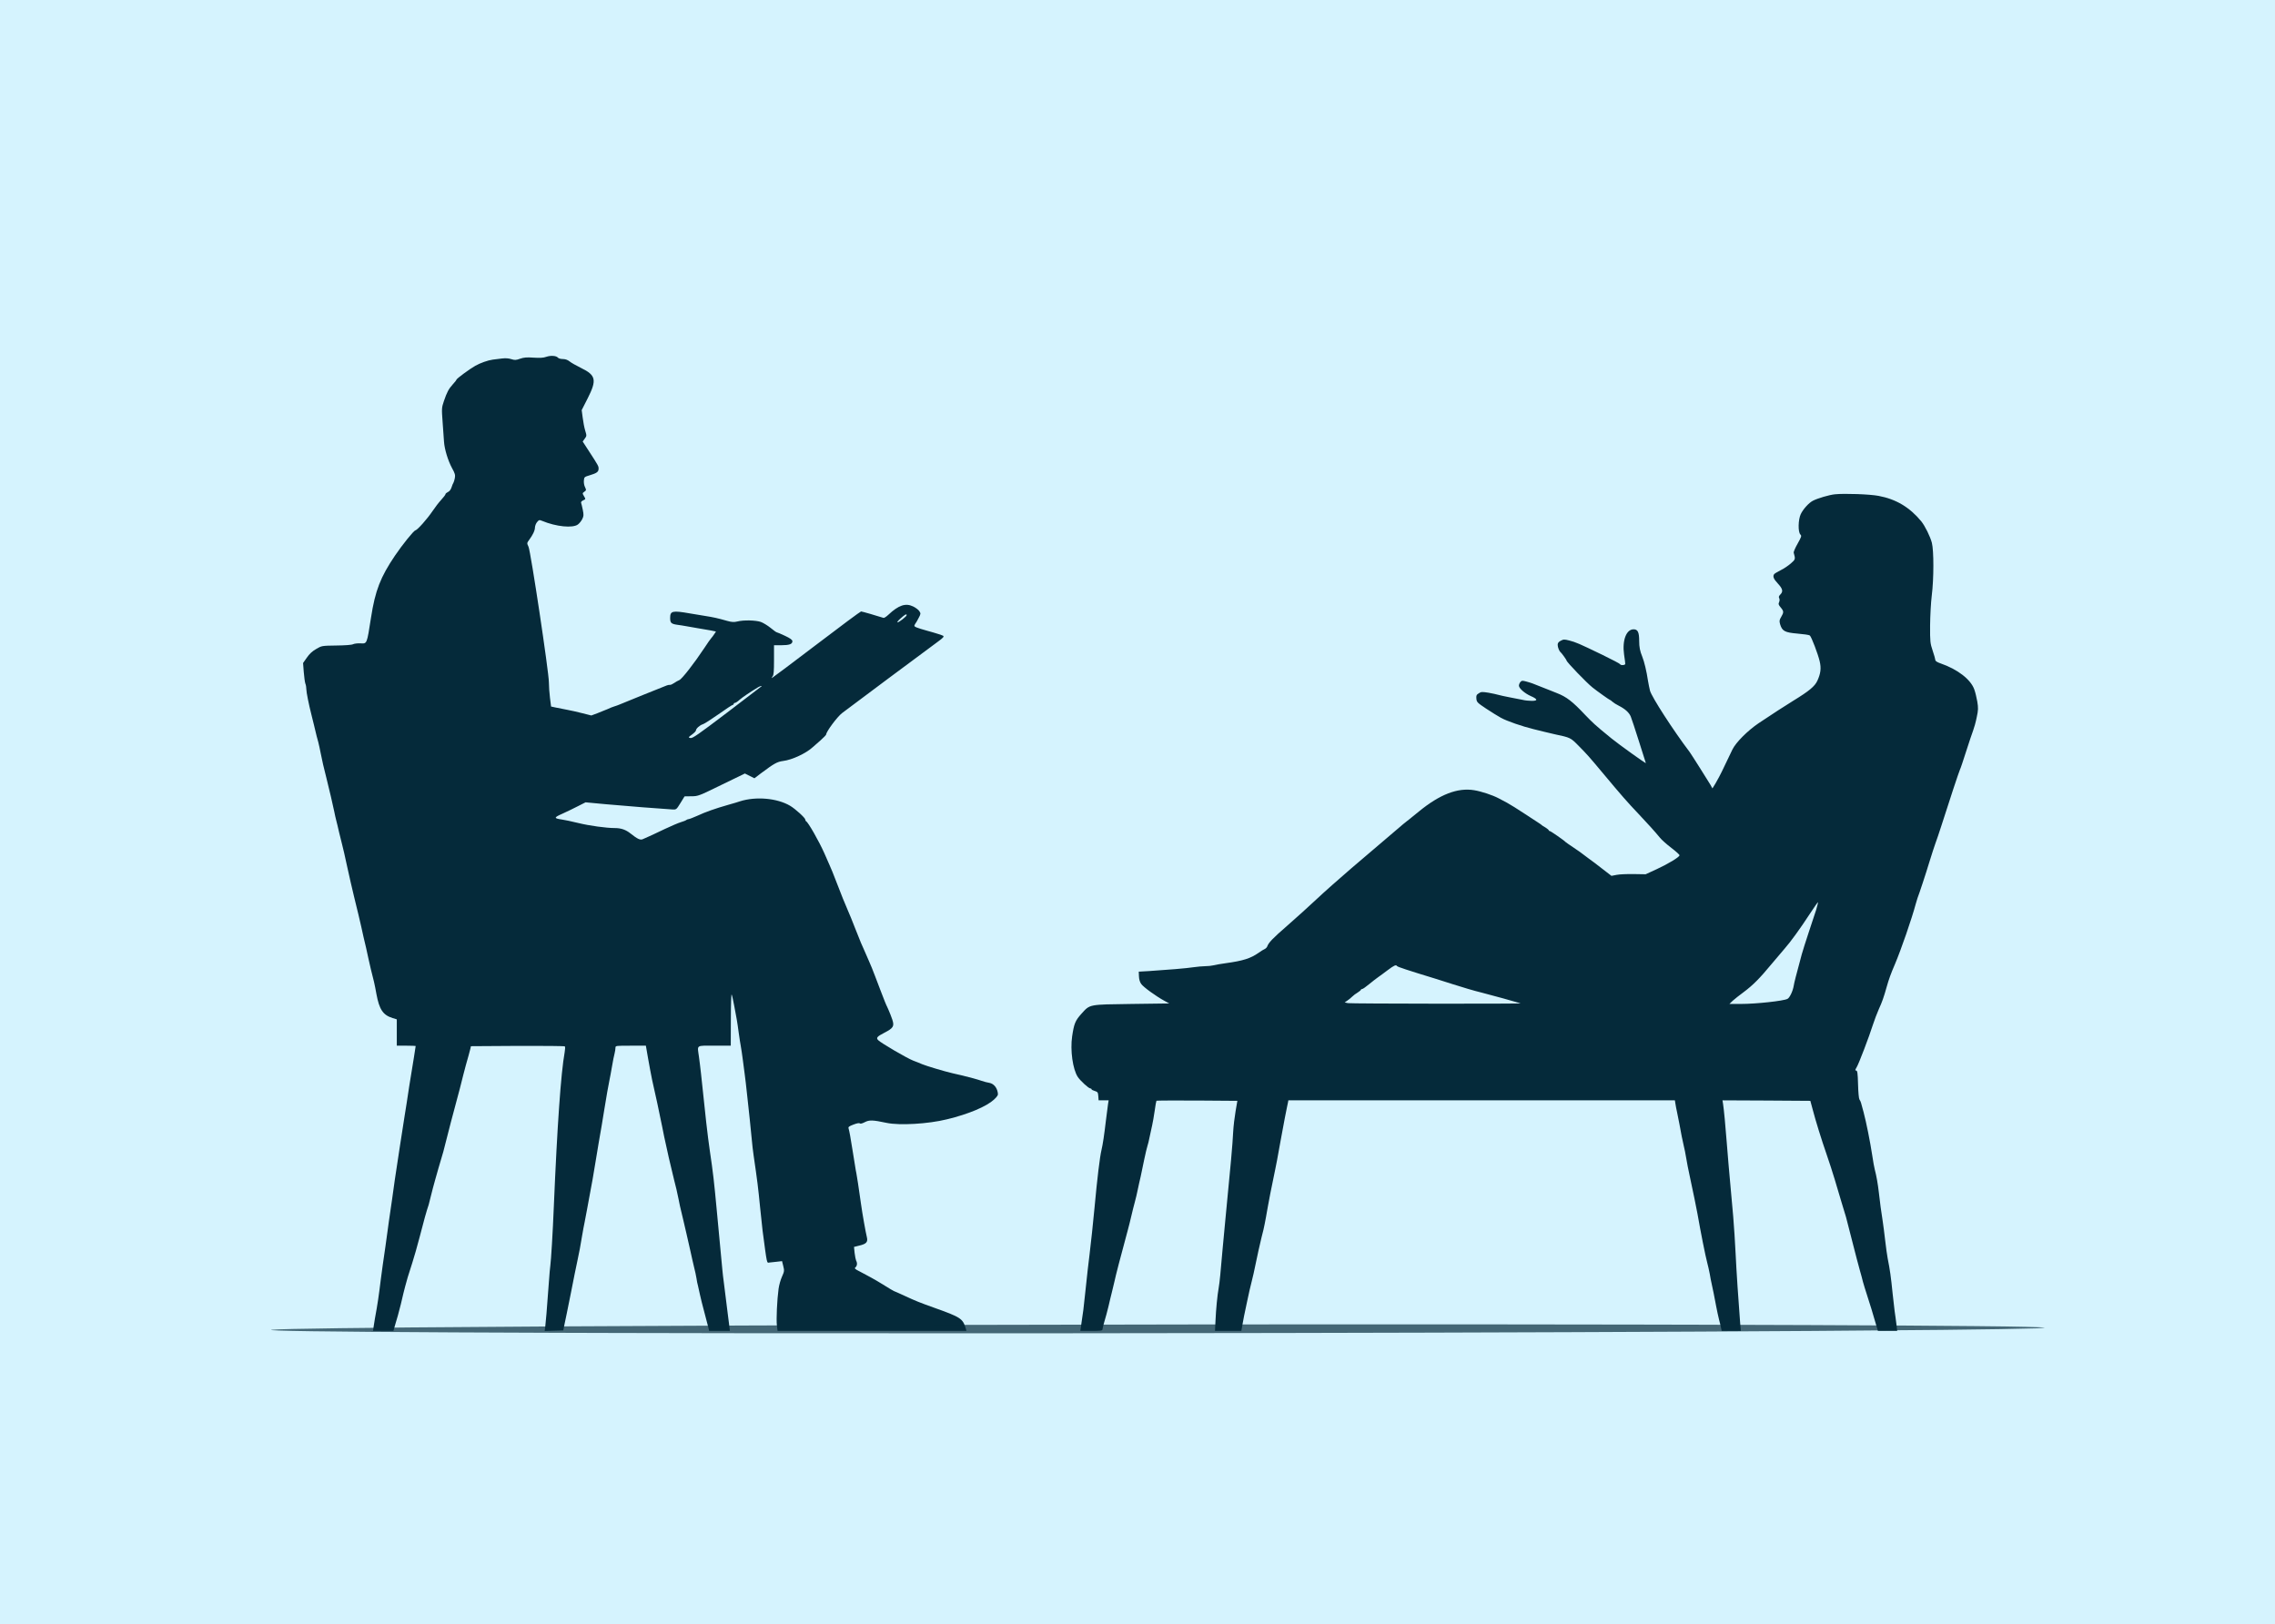 <?xml version='1.0' encoding='utf-8'?>
<svg xmlns="http://www.w3.org/2000/svg" width="1396px" height="997px" version="1.1" viewBox="-162 527 1396 997"><rect x="-162" y="527" width="1396" height="997" fill="#808080" stroke="none"/> <g fill="#d5f3fe"> <path d="m-163.01 525.56c-0.19 0-0.372 0.075-0.506 0.209-0.134 0.134-0.209 0.316-0.209 0.506l0.002 998.45c0 0.396 0.32 0.716 0.715 0.716l1398-0.005c0.19 0 0.372-0.076 0.506-0.21 0.134-0.134 0.21-0.315 0.21-0.505l-2e-4 -998.45c0-0.395-0.321-0.715-0.716-0.715l-1398 0.001z"/> </g> <g fill="#052a3a"> <path d="m173.15 746.02c-1.647 0.61-3.903 0.732-7.745 0.488-4.208-0.305-6.038-0.122-8.294 0.671-2.562 0.915-3.232 0.915-5.367 0.244-1.708-0.549-3.537-0.671-6.038-0.366-1.952 0.244-4.33 0.549-5.367 0.671-2.866 0.366-7.685 2.074-10.673 3.781-3.293 1.83-11.588 7.929-11.588 8.538 0 0.244-0.976 1.525-2.196 2.806-2.622 2.927-3.598 4.818-5.489 10.307-1.403 4.147-1.403 4.574-0.793 12.869 0.305 4.757 0.732 10.124 0.854 12.015 0.305 4.696 2.44 11.649 4.94 16.284 1.769 3.172 2.074 4.208 1.708 6.099-0.244 1.22-0.61 2.5-0.854 2.866-0.244 0.305-0.793 1.586-1.159 2.806-0.427 1.342-1.281 2.5-2.196 2.866-0.854 0.427-1.525 0.976-1.525 1.342 0 0.366-1.22 1.952-2.683 3.537-1.464 1.585-3.842 4.696-5.306 6.892-3.293 4.879-9.27 11.588-10.49 11.771-0.976 0.122-8.05 8.904-12.503 15.491-8.904 13.174-12.137 21.407-14.698 37.935-2.622 16.711-2.378 16.162-6.648 15.918-1.708-0.061-3.659 0.183-4.391 0.549-0.732 0.427-4.94 0.732-10.246 0.793-8.904 0.122-8.965 0.122-12.381 2.135-2.378 1.342-4.208 3.05-5.733 5.306l-2.318 3.293 0.427 5.55c0.244 3.049 0.671 6.221 0.976 7.074 0.366 0.854 0.61 2.44 0.61 3.537 0 1.769 1.525 9.331 3.049 15.308 0.366 1.342 1.098 4.208 1.586 6.404 1.647 6.892 1.952 8.173 2.683 10.673 0.366 1.342 1.037 4.513 1.525 7.014 1.098 5.489 1.586 7.563 3.598 15.552 1.769 7.197 3.842 15.857 4.696 20.127 0.305 1.647 0.854 4.025 1.159 5.184 0.305 1.158 1.159 4.574 1.83 7.623 0.732 2.989 1.586 6.465 1.891 7.624 0.549 1.952 1.586 6.648 2.988 13.112 0.854 3.964 3.659 16.284 4.269 18.602 0.549 2.135 0.915 3.598 2.744 11.283 1.525 6.343 2.013 8.722 3.049 13.418 0.549 2.318 1.22 5.367 1.586 6.708 0.305 1.342 0.976 4.331 1.464 6.709 0.488 2.318 1.159 5.246 1.464 6.404 1.464 5.489 2.501 9.941 3.415 15.247 1.769 9.514 4.025 12.929 9.941 14.759l2.562 0.793v8.05 8.112h5.794c3.171 0 5.794 0.122 5.794 0.183 0 0.366-1.891 12.137-2.439 15.369-0.671 3.721-2.196 13.662-3.111 19.821-0.366 2.501-0.915 5.916-1.22 7.624-0.793 4.879-2.318 14.881-2.989 19.211-0.305 2.196-0.976 6.709-1.525 10.063-0.549 3.354-1.22 7.868-1.525 10.064-0.549 4.269-2.683 19.15-3.659 25.615-0.305 2.196-0.732 5.184-0.915 6.709-0.183 1.525-0.732 5.489-1.22 8.844-1.281 8.477-2.074 14.515-2.745 19.516-1.342 10.917-2.013 15.552-3.659 24.396-0.305 1.647-0.671 4.086-0.854 5.367l-0.305 2.257h6.282l6.221 3e-4 1.098-3.842c0.61-2.074 1.342-4.635 1.647-5.611 0.732-2.439 3.05-11.771 3.416-13.722 0.183-0.854 0.671-2.744 1.098-4.269 0.427-1.525 1.098-3.964 1.525-5.489 0.427-1.525 1.708-5.489 2.805-8.843s3.11-10.49 4.513-15.857c2.318-9.149 4.33-16.345 5.55-19.822 0.244-0.854 0.915-3.476 1.464-5.794 0.549-2.379 1.708-6.587 2.501-9.453 0.793-2.866 1.769-6.16 2.074-7.319 0.305-1.159 1.159-4.086 1.891-6.404 0.732-2.378 1.525-5.245 1.769-6.404 0.732-3.171 6.343-24.7 9.514-36.288 0.854-3.354 1.83-7.075 2.074-8.233 0.305-1.159 0.976-3.781 1.525-5.794 1.464-5.062 2.135-7.624 2.683-9.758l0.427-1.83 28.604-0.183c15.735-0.061 28.787 0.061 29.031 0.305 0.244 0.305 0.183 1.83-0.122 3.537-2.317 12.808-4.574 45.315-6.648 94.533-0.671 16.589-1.708 33.3-2.135 36.288-0.183 1.159-0.61 5.855-0.915 10.368-1.342 18.174-1.83 24.213-2.196 27.018l-0.366 2.928 5.672-0.183 5.733-0.183 0.732-3.659c0.427-2.013 1.037-5.062 1.403-6.709 0.915-4.574 4.391-21.59 4.879-24.396 0.305-1.342 0.976-4.635 1.525-7.319 1.403-6.648 1.952-9.453 2.989-15.857 0.549-3.05 1.159-6.709 1.525-8.233 0.488-2.318 1.769-9.332 4.94-26.53 0.305-1.708 1.159-6.77 1.891-11.283 0.732-4.513 1.525-9.331 1.769-10.673 0.854-4.635 3.05-17.687 3.598-21.346 1.098-6.892 2.562-15.247 3.11-17.687 0.305-1.341 0.976-5.062 1.525-8.233 0.549-3.171 1.22-6.77 1.586-7.989 0.305-1.22 0.549-2.805 0.549-3.537 0-1.281 0.183-1.281 9.331-1.281h9.331l1.342 7.745c0.732 4.331 1.891 10.246 2.501 13.296 0.671 2.988 1.525 6.831 1.891 8.539 0.366 1.647 0.915 4.147 1.22 5.489 0.305 1.342 0.976 4.635 1.525 7.319 0.549 2.684 1.22 5.977 1.525 7.319 0.305 1.342 0.854 4.086 1.22 6.099 1.342 6.587 4.269 19.273 6.16 26.835 1.098 4.147 1.647 6.526 2.683 11.588 0.488 2.683 1.22 5.855 1.525 7.013 0.305 1.159 0.793 3.354 1.159 4.879 0.366 1.524 1.281 5.611 2.135 9.148 0.793 3.537 1.952 8.599 2.562 11.283 0.549 2.683 1.525 6.77 2.074 9.148 0.61 2.318 1.281 5.489 1.525 7.014 0.183 1.525 0.61 3.538 0.915 4.574 0.244 0.976 0.793 3.477 1.22 5.489 0.427 2.012 1.647 6.952 2.744 10.977 1.098 4.025 2.196 8.233 2.439 9.331l0.427 1.952h6.343 6.404l-0.366-3.233c-0.183-1.707-0.61-4.94-0.915-7.136-0.305-2.196-0.854-6.587-1.22-9.758-0.366-3.171-0.915-7.562-1.22-9.758-0.305-2.195-0.732-5.733-0.915-7.928-0.183-2.195-0.61-6.83-0.976-10.368-0.305-3.537-1.403-15.186-2.439-25.92-1.647-17.686-2.257-23.053-4.269-36.593-1.342-9.209-2.683-20.98-5.428-47.571-0.366-3.05-0.854-7.501-1.22-9.942-1.037-7.562-2.074-6.831 9.453-6.831h10.063l0.061-16.345c0-8.965 0.244-15.735 0.488-15.064 0.305 0.671 0.976 3.659 1.525 6.708 0.549 2.989 1.22 6.831 1.586 8.538 0.305 1.647 0.854 5.367 1.22 8.234 0.366 2.866 0.976 6.526 1.281 8.233 0.305 1.647 0.854 5.367 1.22 8.234 0.366 2.867 0.854 6.831 1.159 8.843 0.305 2.013 0.976 7.929 1.525 13.113 0.549 5.184 1.22 11.771 1.586 14.637 0.305 2.867 0.854 8.051 1.159 11.588 0.305 3.537 0.854 8.294 1.22 10.673 2.318 15.796 2.805 19.882 3.964 31.714 0.549 5.367 1.22 11.832 1.525 14.332 2.866 21.59 2.501 19.821 4.269 19.638 0.854-0.061 2.928-0.305 4.574-0.488l3.111-0.366 0.732 2.989c0.732 2.866 0.671 3.293-0.732 6.465-0.854 1.83-1.83 5.245-2.135 7.563-0.915 6.709-1.464 18.724-1.037 22.383l0.427 3.416 115.88-5e-4 -0.366-1.403c-1.891-6.221-2.989-6.953-19.943-12.991-8.05-2.866-11.1-4.086-17.504-7.074-3.476-1.586-6.404-2.928-6.587-2.928-0.183 0-2.439-1.342-7.867-4.696-2.867-1.83-9.392-5.428-12.869-7.197-3.354-1.647-3.72-2.074-2.928-2.744 1.037-0.854 1.22-2.623 0.366-4.147-0.244-0.549-0.671-2.684-0.915-4.697l-0.366-3.659 3.171-0.793c4.452-1.037 5.489-2.196 4.696-5.306-0.671-2.683-2.744-14.21-3.598-20.431-1.281-9.271-2.562-17.443-2.805-18.602-0.183-0.671-0.549-2.867-0.854-4.879-0.366-2.012-1.037-6.282-1.525-9.453-1.159-7.563-1.952-11.588-2.378-13.113-0.366-1.037 0.061-1.403 2.927-2.501 2.074-0.793 3.537-1.098 3.903-0.732 0.366 0.366 1.525 0.061 3.049-0.731 2.806-1.464 4.879-1.403 13.478 0.427 7.867 1.647 25.371 0.671 36.959-2.195 13.357-3.233 24.274-7.867 28.909-12.137 2.318-2.256 2.623-2.744 2.257-4.452-0.61-3.11-2.562-5.306-5.123-5.794-1.22-0.183-3.354-0.732-4.696-1.22-2.44-0.854-7.99-2.379-11.893-3.294-1.159-0.305-3.903-0.915-6.099-1.403-5.001-1.158-16.162-4.513-18.601-5.549-0.976-0.427-3.476-1.464-5.489-2.196-3.781-1.464-19.638-10.734-21.407-12.504-1.464-1.403-0.793-2.257 3.72-4.574 5.55-2.866 6.221-3.964 4.94-7.989-0.549-1.647-1.708-4.635-2.562-6.526-0.915-1.891-1.83-4.025-2.074-4.696-1.22-2.988-3.72-9.636-5.855-15.247-1.22-3.354-3.049-7.746-3.964-9.758-0.915-2.013-2.257-5.062-2.927-6.709-0.732-1.708-1.586-3.599-1.891-4.269-0.305-0.671-1.952-4.818-3.659-9.149-1.708-4.391-3.476-8.783-3.964-9.759-1.586-3.537-5.123-12.258-7.624-18.906-1.403-3.72-3.171-8.112-3.964-9.758-0.732-1.708-2.257-5.062-3.293-7.502-3.171-7.136-9.941-19.09-11.161-19.517-0.244-0.122-0.488-0.61-0.488-1.037 0-1.037-6.16-6.648-9.392-8.538-7.928-4.635-20.797-5.794-30.555-2.744-0.976 0.366-4.269 1.342-7.319 2.196-7.928 2.256-14.027 4.391-19.089 6.769-2.501 1.098-4.818 2.012-5.245 2.012-0.366 0-0.976 0.244-1.342 0.488-0.305 0.305-1.769 0.915-3.293 1.342-1.525 0.427-6.038 2.378-10.063 4.269-4.025 1.952-8.416 3.964-9.758 4.574-1.342 0.549-3.049 1.342-3.72 1.647-1.464 0.671-3.232-0.122-7.441-3.476-2.866-2.317-5.855-3.354-9.575-3.354-5.245 0-15.613-1.403-22.566-3.11-4.025-0.976-8.538-1.952-10.063-2.135-5.001-0.732-4.94-1.22 0.305-3.537 2.683-1.22 7.014-3.293 9.575-4.635l4.696-2.379 12.381 1.159c11.161 1.037 34.825 2.866 40.984 3.232 2.318 0.122 2.439 0 4.879-3.964l2.501-4.086 4.208-0.061c4.086 0 4.513-0.183 18.48-7.013l14.332-6.953 2.928 1.464 2.928 1.464 3.842-2.928c8.233-6.16 10.063-7.197 13.722-7.684 5.55-0.671 14.149-4.696 18.297-8.539 0.366-0.305 2.378-2.073 4.452-3.903 2.013-1.769 3.72-3.537 3.72-3.842 0-1.708 6.831-10.917 9.819-13.174 3.903-2.988 52.694-39.399 58.671-43.729 3.293-2.379 3.964-3.171 3.293-3.659-0.488-0.305-4.696-1.708-9.453-2.989-6.953-1.951-8.477-2.561-8.172-3.354 0.183-0.549 0.488-1.098 0.671-1.28 0.183-0.183 1.037-1.586 1.829-3.172 1.403-2.623 1.464-2.866 0.488-4.33-0.549-0.854-2.257-2.135-3.781-2.867-4.635-2.257-8.965-0.793-15.247 5.123-1.22 1.159-2.562 2.012-2.928 1.891-4.147-1.342-13.234-3.964-13.783-3.964-0.366 0-12.808 9.209-27.506 20.431-14.759 11.222-27.018 20.431-27.201 20.431-0.244 0 0-0.427 0.427-1.037 0.671-0.731 0.854-3.232 0.854-10.002v-9.087h4.452c4.94 0 6.831-0.671 6.831-2.44 0-0.854-1.22-1.768-4.574-3.354-2.5-1.159-4.757-2.134-5.001-2.134-0.305 0-2.013-1.22-3.842-2.745-1.83-1.464-4.513-3.11-6.038-3.659-3.171-1.037-10.551-1.22-14.332-0.244-2.074 0.488-3.354 0.427-6.221-0.366-5.977-1.708-8.233-2.196-13.966-3.111-2.989-0.488-7.014-1.159-8.843-1.464-10.795-1.891-12.198-1.586-12.198 2.745 1.2e-4 3.05 0.61 3.659 4.269 4.208 1.525 0.183 4.147 0.61 5.794 0.915 1.708 0.305 5.001 0.854 7.319 1.281 2.379 0.365 5.733 0.976 7.502 1.28l3.232 0.671-1.037 1.586c-0.61 0.915-1.403 2.013-1.83 2.439-0.427 0.427-2.379 3.172-4.269 6.099-6.221 9.393-13.783 19.089-15.369 19.699-0.793 0.305-2.257 1.159-3.232 1.829-0.976 0.671-2.074 1.159-2.501 1.098-0.427-0.061-1.342 0.061-2.013 0.366-2.317 0.854-26.835 10.795-28.665 11.588-0.976 0.427-2.501 0.976-3.354 1.22-0.854 0.244-2.744 0.976-4.269 1.708-1.525 0.671-4.391 1.83-6.343 2.561l-3.598 1.342-5.55-1.402c-3.049-0.793-7.197-1.708-9.209-2.074-2.013-0.366-5.062-0.976-6.77-1.342l-3.171-0.671-0.671-5.306c-0.366-2.867-0.671-7.197-0.671-9.575 0-6.099-11.161-80.383-12.503-83.188-1.037-2.196-1.037-2.257 0.427-4.269 2.256-3.05 3.537-5.733 3.537-7.685 0.061-0.915 0.61-2.379 1.281-3.171 1.159-1.403 1.403-1.464 3.171-0.732 8.477 3.537 18.723 4.574 21.895 2.195 0.915-0.671 2.135-2.195 2.683-3.354 0.915-1.829 0.915-2.561 0.305-5.672-0.427-1.951-0.854-3.903-1.037-4.33-0.183-0.427 0.427-1.098 1.281-1.464 1.586-0.732 1.586-0.732 0.488-2.562-1.037-1.769-1.037-1.83 0.244-2.744 1.22-0.854 1.22-1.037 0.427-2.745-0.549-0.976-0.854-2.806-0.732-4.086 0.183-2.196 0.305-2.256 3.72-3.293 4.269-1.281 5.306-2.074 5.306-4.026 6e-5 -1.525-0.061-1.707-5.916-10.734l-3.842-5.916 1.281-1.769c1.22-1.647 1.22-1.83 0.244-5.001-0.549-1.83-1.22-5.367-1.525-7.929l-0.61-4.574 3.659-7.197c5.733-11.283 5.123-14.211-4.025-18.663-2.988-1.464-6.221-3.293-7.136-4.086-1.159-0.915-2.562-1.403-4.086-1.403-1.22 0-2.623-0.366-2.989-0.854-1.037-1.22-4.452-1.464-7.197-0.488zm221.21 158.51c0 0.793-4.696 4.452-5.611 4.452-0.427-0.061 0.427-1.159 1.891-2.44 2.562-2.317 3.72-2.988 3.72-2.013zm-89.105 43.729c-0.122 0.122-9.636 7.38-21.163 16.162-17.687 13.418-21.163 15.857-22.444 15.552-1.403-0.366-1.403-0.427 0.976-2.135 1.342-0.976 2.44-2.135 2.44-2.561 0-1.098 2.379-3.233 4.269-3.782 0.854-0.244 5.184-3.049 9.636-6.16 4.452-3.171 8.356-5.733 8.722-5.733 0.305 0 0.549-0.305 0.549-0.61 0-0.366 0.366-0.61 0.793-0.61 0.366 0 1.708-0.854 2.866-1.952 1.83-1.586 6.282-4.574 11.283-7.624 1.159-0.671 2.683-1.098 2.074-0.549z"/> <path d="m963.99 830.37c-3.537 0.366-10.612 2.44-13.539 3.964-2.501 1.281-5.916 5.062-7.441 8.172-1.647 3.476-1.769 11.039-0.244 12.563 0.854 0.854 0.671 1.342-1.708 5.611-1.464 2.562-2.562 5.062-2.379 5.611 1.098 3.903 1.098 4.025-1.769 6.526-1.525 1.342-4.391 3.293-6.343 4.208-1.891 0.976-3.659 2.013-3.903 2.378-0.976 1.342-0.366 2.927 2.257 5.733 2.988 3.232 3.415 4.879 1.525 6.77-0.915 0.915-1.098 1.525-0.671 2.257 0.305 0.671 0.305 1.525-0.061 2.379-0.549 1.159-0.366 1.708 0.976 3.293 1.951 2.317 1.951 2.988 0.305 5.794-1.159 1.952-1.22 2.501-0.671 4.514 1.281 4.208 2.866 5.062 10.612 5.733 3.781 0.305 7.197 0.793 7.624 1.159 0.975 0.793 5.001 11.344 6.038 15.796 1.037 4.33 0.61 7.562-1.403 11.954-1.586 3.477-5.062 6.343-14.82 12.32-5.428 3.354-12.015 7.624-21.163 13.723-6.831 4.635-14.027 11.832-16.162 16.223-0.915 1.829-3.172 6.587-5.062 10.551-1.83 3.965-4.269 8.539-5.306 10.246l-1.89 3.049-1.281-2.317c-1.342-2.257-11.771-18.784-12.686-20.004-10.246-13.539-23.237-33.727-24.334-37.63-0.366-1.464-0.915-4.147-1.22-5.977-0.854-5.855-2.317-11.953-3.538-14.942-1.403-3.415-1.89-5.916-1.89-9.636 0-5.367-0.854-7.136-3.416-7.136-4.513 0-7.075 6.831-5.855 15.491 0.427 2.744 0.732 5.306 0.732 5.733 0 0.854-2.867 1.037-3.171 0.183-0.061-0.305-5.001-2.867-10.856-5.733-14.637-7.075-16.284-7.745-20.248-8.782-3.049-0.793-3.659-0.793-5.306 0.122-1.342 0.671-1.891 1.403-1.891 2.501 0 1.464 0.915 3.842 1.769 4.513 0.671 0.549 3.721 4.757 3.721 5.184 0 0.854 12.258 13.6 15.857 16.467 2.805 2.256 10.368 7.623 10.673 7.623 0.183 0 0.915 0.488 1.524 1.098 0.671 0.61 2.44 1.769 3.965 2.501 3.842 1.951 6.282 4.147 7.319 6.587 0.488 1.22 2.745 7.928 4.94 14.942 2.196 7.014 4.147 13.174 4.33 13.661 0.244 0.61-16.528-11.405-21.163-15.186-6.221-5.062-7.99-6.587-10.307-8.661-1.464-1.341-4.086-3.903-5.794-5.733-7.685-8.172-11.405-11.1-17.443-13.417-1.159-0.488-2.927-1.159-3.964-1.586-1.647-0.671-7.807-3.111-10.978-4.33-0.671-0.244-2.379-0.793-3.781-1.159-2.257-0.61-2.745-0.61-3.537 0.305-0.488 0.549-0.915 1.586-0.915 2.257 0 1.647 3.599 4.757 7.319 6.404 4.208 1.829 4.452 2.927 0.61 2.927-1.647 0-4.208-0.244-5.611-0.61-1.464-0.305-4.94-0.976-7.806-1.524-2.867-0.549-5.977-1.22-7.014-1.525-0.976-0.305-3.781-0.915-6.16-1.342-3.903-0.61-4.574-0.61-5.977 0.366-1.403 0.854-1.647 1.403-1.464 3.293 0.183 2.074 0.549 2.5 5.977 6.099 3.171 2.134 7.319 4.635 9.148 5.672 3.659 2.012 13.051 5.244 19.821 6.892 2.379 0.549 5.245 1.28 6.404 1.586 1.159 0.305 4.208 1.037 6.709 1.585 9.697 2.074 9.697 2.013 14.82 7.258 5.001 5.062 5.855 5.977 15.125 17.077 10.795 12.929 14.881 17.626 21.346 24.395 5.611 5.916 10.551 11.405 13.173 14.637 1.037 1.342 4.27 4.208 7.136 6.404 2.867 2.195 5.123 4.208 5.001 4.574-0.305 1.159-6.831 5.123-13.783 8.356l-7.014 3.232-7.319-0.122c-4.025-0.061-8.721 0.122-10.49 0.488l-3.172 0.61-5.367-4.147c-2.928-2.317-6.891-5.306-8.721-6.587-1.83-1.342-3.476-2.561-3.659-2.745-0.183-0.244-2.501-1.83-5.184-3.659-2.684-1.769-5.001-3.416-5.184-3.599-0.671-0.854-9.148-6.77-9.758-6.77-0.305 0-0.61-0.244-0.61-0.488 0-0.244-0.915-0.976-1.951-1.647-1.098-0.61-2.135-1.281-2.318-1.464-0.183-0.183-0.732-0.671-1.28-0.976-0.549-0.366-4.513-2.927-8.843-5.794-4.33-2.866-9.392-6.038-11.222-7.014-1.829-0.976-4.147-2.196-5.184-2.744-3.721-1.952-10.49-4.208-15.003-4.94-10.124-1.647-21.041 2.561-33.848 13.052-0.61 0.549-2.805 2.257-4.818 3.903-2.013 1.586-4.147 3.354-4.818 3.843-1.159 0.915-7.319 6.22-31.775 27.079-7.38 6.343-16.955 14.82-21.346 18.967-4.33 4.086-12.381 11.344-17.809 16.101-9.392 8.172-11.71 10.612-12.564 13.051-0.244 0.549-0.915 1.22-1.464 1.464-0.61 0.244-2.317 1.281-3.842 2.379-4.879 3.415-9.514 4.879-20.126 6.343-2.866 0.366-6.16 0.976-7.38 1.28-1.22 0.305-3.537 0.549-5.184 0.549-1.647 2e-4 -4.757 0.305-6.953 0.61-4.208 0.671-16.955 1.708-27.445 2.379l-6.404 0.366 0.122 2.866c0.061 1.829 0.549 3.537 1.403 4.696 1.342 1.952 9.209 7.624 14.271 10.368l2.927 1.586-23.054 0.305c-26.591 0.366-25.493 0.122-30.799 5.977-3.842 4.269-4.574 6.098-5.733 13.844-1.281 8.539 0.366 20.371 3.476 25.005 1.586 2.379 6.648 7.014 7.685 7.014 0.366 0 0.732 0.244 0.732 0.549 0 0.244 0.915 0.732 2.013 1.037 1.769 0.549 1.952 0.854 2.135 3.172l0.183 2.562 3.111-2e-4 3.049 2e-4 -0.366 2.257c-0.183 1.281-0.732 5.733-1.281 9.941-1.098 9.27-1.891 14.637-2.745 18.296-1.037 4.269-2.623 17.504-4.269 35.374-0.732 8.051-2.317 22.871-3.049 28.664-0.61 4.574-1.403 11.771-2.744 24.396-0.793 8.112-1.22 11.222-2.5 19.638l-0.427 2.928h6.831c5.672 0 6.77-0.122 6.77-0.915 0-0.549 0.549-2.683 1.159-4.757 0.671-2.074 1.769-6.282 2.501-9.27 0.671-3.05 1.708-7.136 2.196-9.148 0.488-2.013 1.159-4.757 1.464-6.099 0.244-1.342 1.464-6.16 2.622-10.674 2.013-7.623 3.05-11.527 5.611-21.041 0.549-2.013 1.525-5.855 2.135-8.539 0.61-2.684 1.586-6.526 2.135-8.538 0.549-2.013 1.403-5.489 1.83-7.746 0.488-2.257 1.22-5.794 1.769-7.928 0.488-2.135 1.464-6.892 2.196-10.551 0.793-3.72 1.647-7.38 1.952-8.233 0.305-0.854 0.976-3.477 1.403-5.794 0.488-2.378 1.159-5.489 1.525-7.014 0.366-1.525 1.037-5.428 1.525-8.782 0.427-3.293 0.976-6.099 1.098-6.221 0.122-0.122 11.344-0.183 24.944-0.122l24.7 0.183-1.098 6.404c-0.61 3.537-1.28 9.148-1.464 12.502-0.427 8.416-1.403 19.212-4.94 55.5-0.488 5.001-1.159 12.015-1.464 15.552-1.403 16.162-1.891 21.285-2.439 24.396-0.915 5.245-1.708 13.723-2.013 20.553l-0.305 6.282h8.051 8.112l0.671-3.781c0.671-3.904 1.037-5.611 2.866-14.211 1.22-5.794 1.708-7.928 2.927-12.807 0.549-2.013 1.524-6.404 2.195-9.758 1.159-5.733 2.562-11.954 3.721-16.772 0.305-1.159 0.854-3.354 1.22-4.879 0.366-1.525 1.037-4.94 1.525-7.623 0.427-2.684 1.647-9.149 2.623-14.332 1.83-9.21 2.074-10.429 3.171-15.552 0.488-2.196 1.037-5.123 3.049-16.345 1.098-6.16 1.769-9.758 2.684-14.454 0.549-2.501 1.098-5.428 1.281-6.404 0.244-1.036 0.488-2.439 0.671-3.232l0.244-1.342h118.62l118.56 3e-4 0.366 2.257c0.183 1.281 0.61 3.415 0.915 4.757 0.305 1.342 0.976 4.757 1.524 7.623 0.976 5.55 1.83 9.819 2.744 13.723 0.366 1.342 0.915 4.208 1.281 6.404 0.732 4.269 1.281 7.136 2.318 11.893 2.317 10.734 3.842 18.358 4.696 22.871 2.012 11.466 4.878 25.92 5.977 30.006 0.488 1.891 1.22 5.001 1.586 7.014 0.305 1.952 0.854 4.757 1.22 6.282 0.732 3.171 1.586 7.623 2.745 13.722 0.427 2.317 1.22 5.916 1.708 7.928 0.549 2.013 1.098 4.391 1.281 5.306l0.366 1.708 5.916 2e-4h5.855l-0.427-4.696c-1.037-13.174-2.318-32.263-2.805-42.875-0.305-6.526-0.976-16.711-1.464-22.566-1.464-16.528-2.196-24.701-2.867-32.02-0.305-3.72-0.854-10.063-1.159-14.088-0.671-9.087-1.708-19.882-2.196-22.992l-0.366-2.257 26.957 0.122 26.957 0.183 1.403 5.184c1.891 7.258 5.367 18.418 8.599 27.75 1.525 4.33 3.721 11.222 4.94 15.247 1.159 4.026 3.111 10.49 4.269 14.333 1.159 3.842 2.379 7.806 2.684 8.844 0.305 0.976 2.013 7.745 3.842 14.942 1.83 7.197 3.903 15.186 4.636 17.687 0.732 2.5 1.585 5.672 1.89 7.014 0.366 1.342 1.525 5.184 2.623 8.538 1.708 5.245 3.415 10.673 5.977 19.638l0.61 2.012h5.916 5.916l-0.488-4.147c-0.305-2.256-0.732-5.854-1.098-8.05-0.305-2.196-0.854-7.014-1.22-10.673-1.037-10.429-1.647-14.576-3.05-21.651-0.366-1.829-1.037-6.77-1.525-10.978-0.488-4.208-1.159-9.575-1.525-11.893-0.915-5.733-1.646-11.1-2.378-17.686-0.61-5.245-1.464-10.124-2.501-14.028-0.305-1.037-0.975-4.879-1.524-8.538-1.281-8.478-3.72-20.554-5.306-26.53-0.671-2.501-1.403-5.123-1.586-5.794-0.183-0.671-0.61-1.586-0.976-2.074-0.366-0.488-0.732-4.391-0.854-9.332-0.183-6.953-0.427-8.416-1.159-8.416-0.732 0-0.671-0.366 0.305-2.013 1.342-2.196 7.684-18.846 10.063-26.347 0.854-2.684 2.501-6.952 3.599-9.454 1.952-4.208 3.049-7.379 4.818-13.722 1.281-4.513 2.501-7.928 5.001-13.722 3.843-9.087 10.368-27.994 12.747-36.898 0.366-1.342 0.854-2.989 1.098-3.659 1.098-2.806 5.001-14.577 7.319-22.261 1.403-4.513 3.049-9.636 3.659-11.283 0.671-1.708 2.318-6.648 3.72-10.978 4.574-14.454 10.917-33.544 11.405-34.458 0.305-0.488 1.951-5.428 3.72-10.978 1.769-5.55 3.72-11.344 4.33-12.93 0.61-1.586 1.647-5.245 2.196-8.112 0.976-4.452 0.976-5.794 0.366-9.575-0.427-2.439-1.22-5.794-1.83-7.44-2.135-6.16-10.246-12.442-20.675-16.04-2.012-0.671-3.233-1.464-3.233-2.013 0-0.488-0.732-3.111-1.646-5.794-1.525-4.574-1.647-5.489-1.586-15.552 0.061-5.855 0.488-14.149 1.037-18.419 1.281-10.124 1.281-27.384 0.061-32.202-0.976-3.842-4.269-10.49-6.526-13.235-7.075-8.599-15.43-13.6-26.164-15.613-5.367-1.037-21.041-1.586-26.774-0.976zm-11.527 254.99c-0.793 2.439-2.866 8.843-4.696 14.21-1.769 5.367-3.659 11.283-4.147 13.113-3.72 13.844-4.574 17.077-4.94 19.333-0.549 3.293-2.44 7.319-3.842 8.051-2.379 1.281-19.272 3.111-28.482 3.111h-7.136l2.013-1.952c1.159-1.037 4.147-3.416 6.648-5.245 5.794-4.33 9.819-8.355 17.381-17.504 3.354-4.025 6.892-8.172 7.807-9.209 3.294-3.659 9.941-12.808 15.064-20.736 2.866-4.391 5.306-7.868 5.428-7.807 0.122 0.122-0.366 2.195-1.098 4.635zm-257.19 34.58c0.305 0.488 6.343 2.501 23.541 7.745 3.842 1.22 8.539 2.684 10.368 3.293 6.099 1.952 13.662 4.208 17.991 5.245 4.025 0.976 23.664 6.404 23.908 6.587 0.488 0.366-104.23 0.243-105.88-0.122l-2.074-0.427 1.586-1.098c0.854-0.549 2.195-1.647 2.989-2.44 0.793-0.793 2.317-1.951 3.415-2.562 1.037-0.671 1.952-1.403 1.952-1.647 0-0.244 0.366-0.488 0.793-0.488 0.366 0 2.317-1.342 4.208-2.928 1.891-1.586 4.391-3.476 5.489-4.269 1.098-0.732 3.781-2.745 5.977-4.392 3.964-2.988 5.123-3.476 5.733-2.5z"/> </g> <g fill="#052a3a" fill-opacity=".694"> <path d="m1092.8 1341.9-4.971 0.368q-15.711 0.506-58.32 0.96-59.145 0.555-79.043 0.651-31.391 0.207-69.507 0.401-76.759 0.389-165.63 0.639-44.437 0.125-91.904 0.215-21.84 0.067-149.21 0.193-99.273 0.049-180.88-0.056-40.803-0.052-77.188-0.144l-35.281-0.101q-34.177-0.111-63.937-0.26-118.94-0.602-112.18-1.6 5.208-0.518 42.352-0.985 17.942-0.234 42.609-0.454 8.131-0.118 89.131-0.632 93.032-0.49 116.22-0.551 41.409-0.159 85.846-0.285 88.875-0.25 189.87-0.361 104.46-0.107 190.22-0.033 43.011 0.033 81.605 0.105l37.49 0.082q36.386 0.091 68.354 0.221 64.803 0.263 101.55 0.642 40.517 0.393 42.805 0.985"/> </g> </svg>